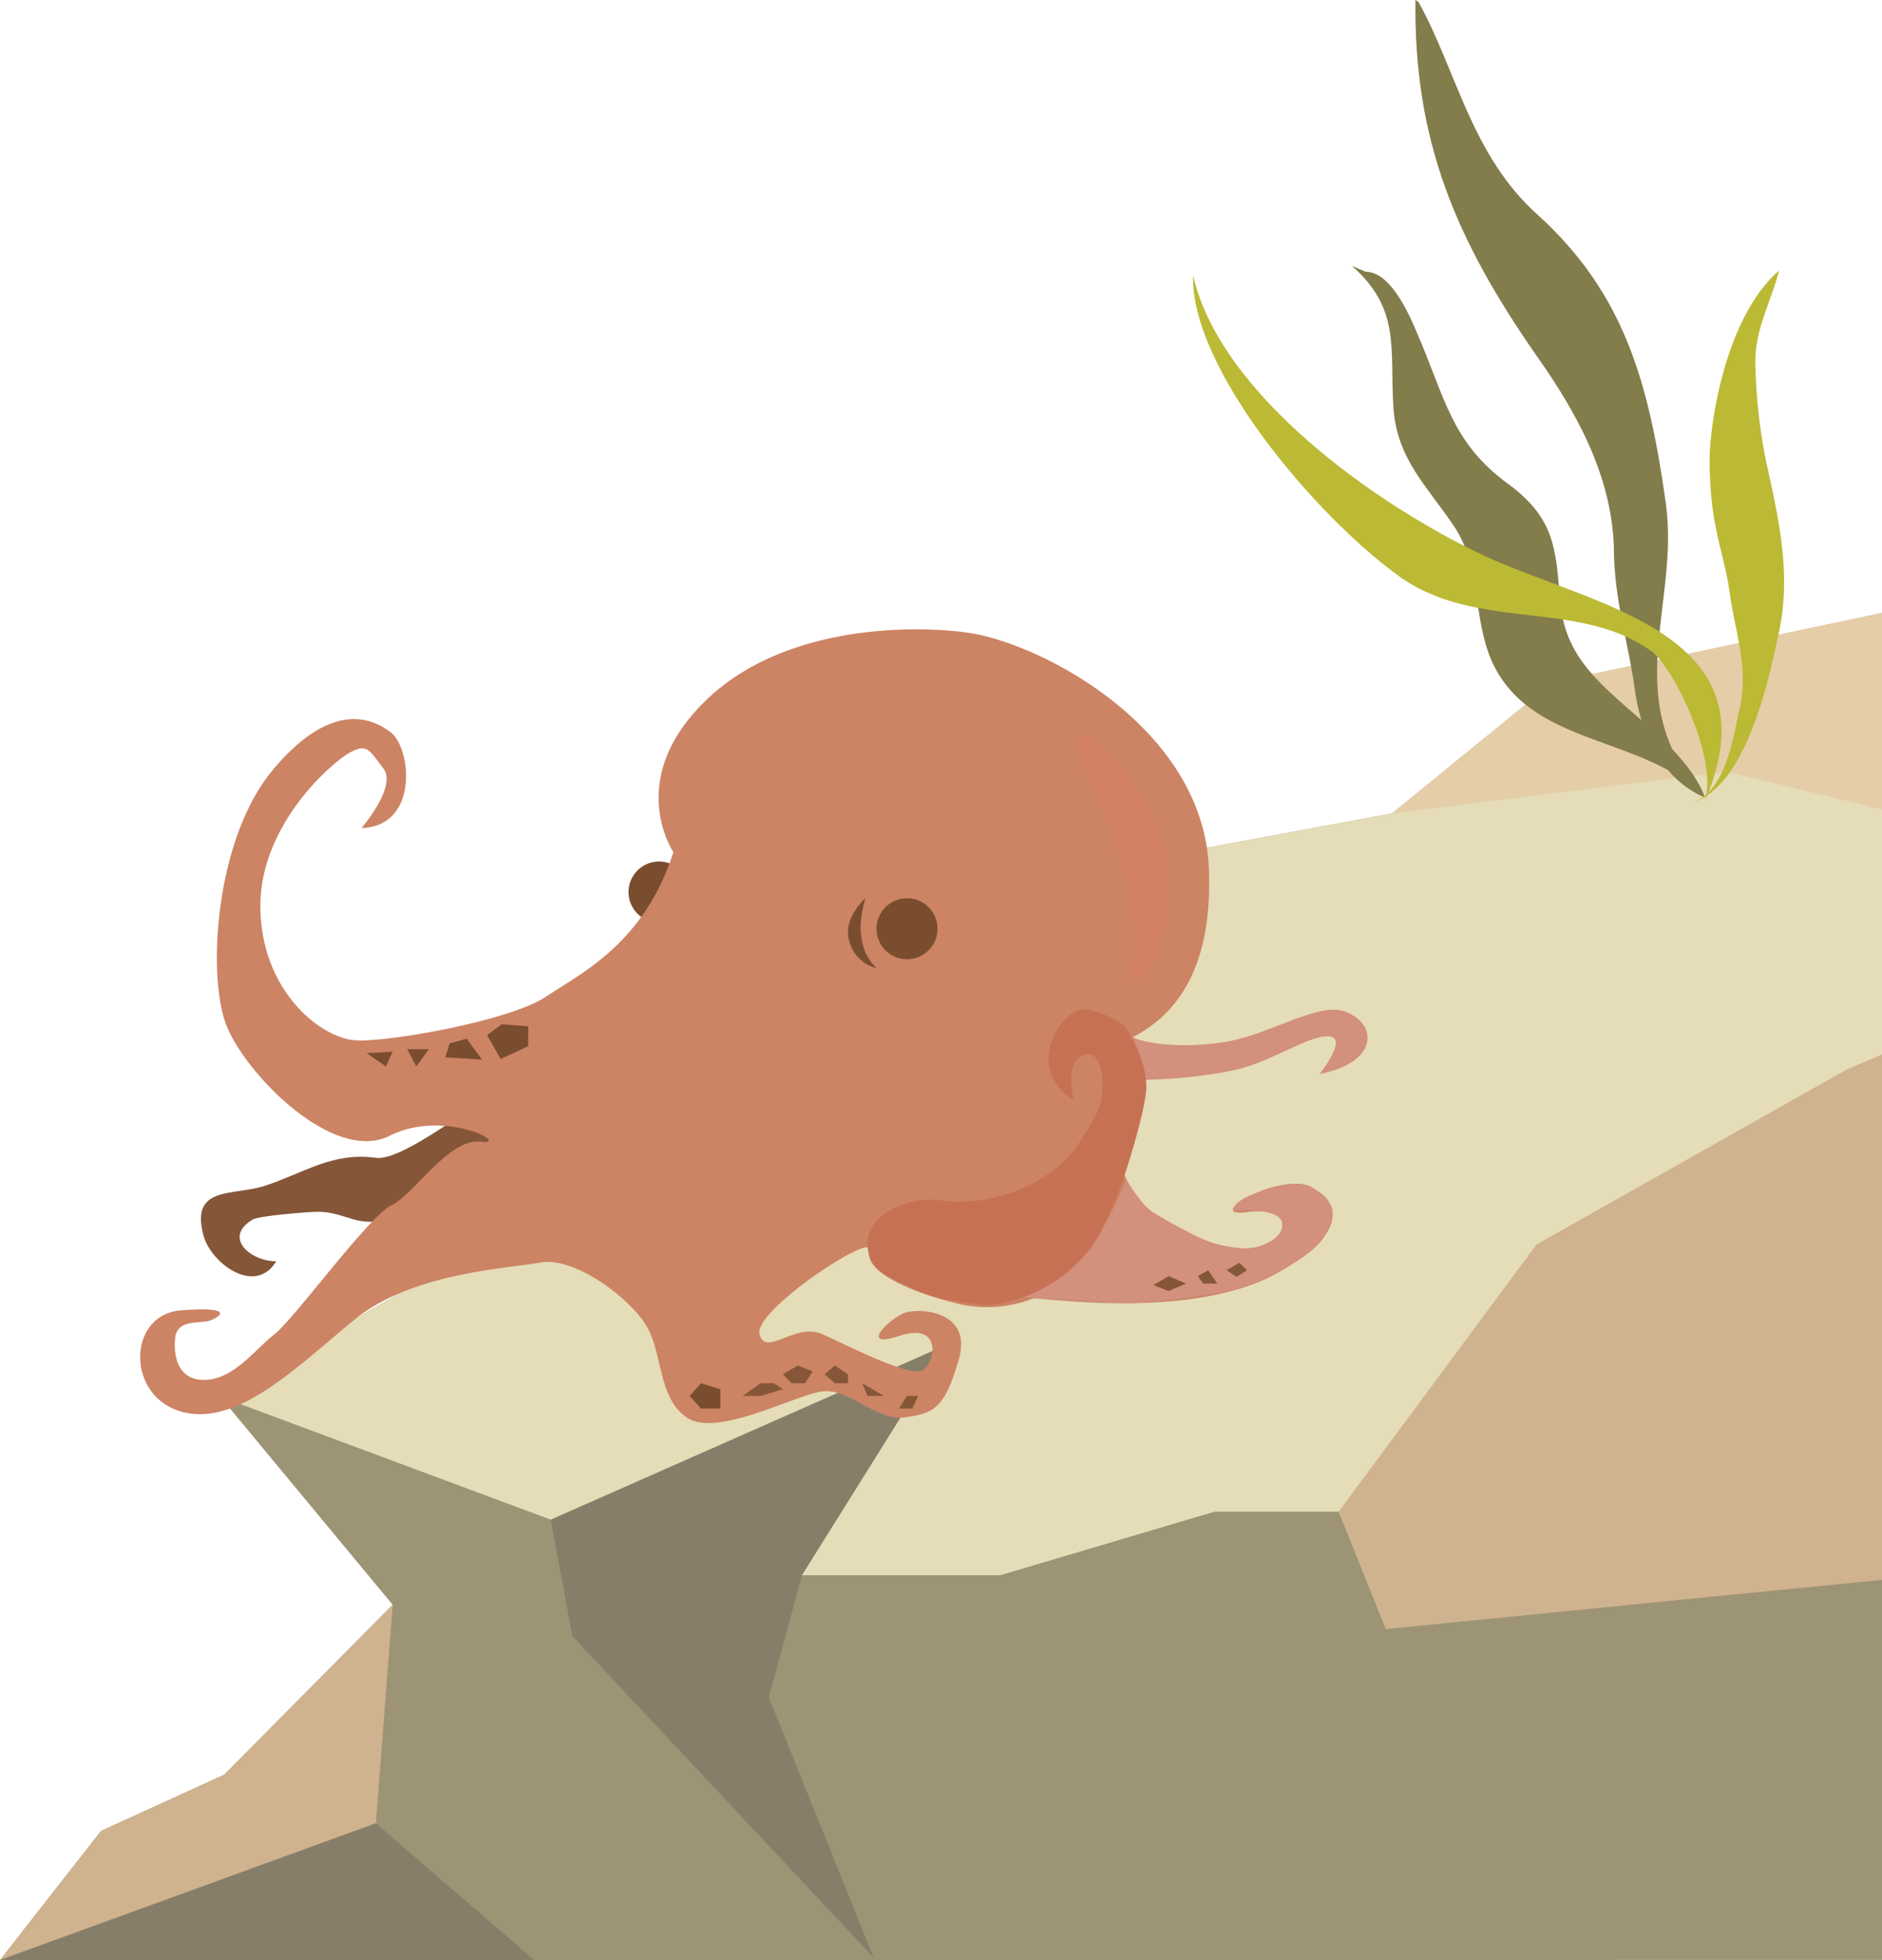 <svg xmlns="http://www.w3.org/2000/svg" viewBox="0 0 333.92 347.69"><defs><style>.cls-1{fill:#9d9476;}.cls-2{fill:#877e69;}.cls-3{fill:#e5dcb8;}.cls-4{fill:#cfb38e;}.cls-5{fill:#e5cda8;}.cls-6{fill:#837c4b;}.cls-7{fill:#bcb935;}.cls-8{fill:#855738;}.cls-9{fill:#7a4d2f;}.cls-10{fill:#d2907d;}.cls-11{fill:#cc8464;}.cls-12{fill:#d18064;}.cls-13{fill:#c77154;}</style></defs><title>03_bg02</title><g id="圖層_2" data-name="圖層 2"><g id="_03_bg02" data-name="03_bg02"><polygon class="cls-1" points="333.92 108.73 275.49 121.06 246.99 144.29 161.5 160.12 97.71 213.95 39.05 247.73 69.67 284.67 39.79 314.8 17.94 324.78 0 347.69 333.92 347.67 333.92 108.73"/><polygon class="cls-2" points="97.71 269.56 101.56 290.24 155 347.25 136.41 301.07 142.3 279.42 167.83 238.59 97.71 269.56"/><polygon class="cls-3" points="39.05 247.73 97.71 213.95 161.5 160.12 246.99 144.29 275.49 121.06 333.92 108.73 333.92 217.04 253.51 268.15 215.5 268.15 177.49 279.42 142.3 279.42 167.83 238.59 97.71 269.56 39.05 247.73"/><polygon class="cls-4" points="327.7 189.69 272.63 220.75 237.51 268.15 245.88 288.98 333.92 280.24 333.92 187.06 327.7 189.69"/><polygon class="cls-5" points="246.99 144.29 306.39 136.89 333.92 143.58 333.92 108.73 275.49 121.06 246.99 144.29"/><polygon class="cls-4" points="39.79 314.8 17.94 324.78 0 347.69 66.69 323.43 69.67 284.67 39.79 314.8"/><polygon class="cls-2" points="66.69 323.43 0 347.69 94.79 347.69 66.69 323.43"/><path class="cls-6" d="M242.29,48.2c4.22,0,7.39,6.69,9.15,10.91,4.92,11.26,6,19.36,16.18,26.75,8.1,6,8.45,11.26,9.15,20.41s5.63,13.72,12,19.35c4.93,4.23,11.61,9.86,13.72,15.84-10.91-11.26-31.32-8.8-38-24.63-3.17-7.75-1.76-16.19-6.34-23.23-4.92-7.39-10.2-12-10.91-21.12-.7-10.55,1.41-17.59-7.39-25.33"/><path class="cls-6" d="M251.14,0c-.32,25.16,7.34,42.72,21.34,62.89,7.26,10.25,13.32,21.22,13.86,33.88,0,10,2.61,16.8,3.87,26.56,1.3,7.92,5.24,15.12,12.25,18.13-15.57-17.08-4.34-34-6.9-52.21-3-21.33-7.33-37.15-22.67-51.09C261,27.56,258.45,12.52,251.67.34"/><path class="cls-7" d="M302.3,142.52c13.57-30.5-19.82-34.94-39.19-44.06-18.47-8.67-46.52-28.25-51.43-49.61h0c-.44,16.47,21.61,42.5,36.3,53.18,13.8,10.23,32.5,4,45.41,13.78,4.23,3.78,11.77,20,8.91,26.71Z"/><path class="cls-7" d="M315.66,48c-9.5,8.18-12.32,27.16-12.32,33.52,0,12.14,2.55,16.1,3.61,24,1.06,7.12,3.17,12.66,1.85,19.53-1.32,5.54-2.38,15.3-8.71,17.42,9.5-2.91,13.46-20.59,15.31-29.3,2.63-10.82.26-20.85-2.12-31.67a98.15,98.15,0,0,1-1.84-17.42c0-5.81,2.9-10.82,4.22-16.1"/><path class="cls-8" d="M93.72,201.12C91.6,204.29,72.6,214.21,69.08,216c-5.28,2.11-7.74-1.05-12.67-1.05-1.41,0-10.55.7-11.61,1.4-5.28,3.17-.35,7.39,4.22,7.39-3.87,6.34-12,0-13-4.92-2.11-8.45,5.28-6.69,10.91-8.45,7.39-2.46,12-6,19.71-5,4.22.71,15.48-8.11,19.35-10.22Z"/><path class="cls-9" d="M122.36,158.24a5.42,5.42,0,1,1-5.41-5.42A5.42,5.42,0,0,1,122.36,158.24Z"/><path class="cls-10" d="M200.91,183.93c1.84,1.1,8.69,2.19,16.61.87s16.32-7.11,21.13-5.36c5.81,2.11,6.08,9-4.54,11.09,0,0,5.13-6.32,1.75-6.69s-10.21,4.47-16.47,5.9c-7.39,1.68-20.59,2.58-25.61,1S200.91,183.93,200.91,183.93Z"/><path class="cls-11" d="M119.48,151.15s-9-13.2,6.34-27.45,41.16-12.62,48-11.09c14.25,3.17,39.59,18,40.65,41.18S204,182.3,200.25,184.41,195,208.69,204.48,215s15.84,7.39,20.06,5.81,4.75-6.87-3.17-5.81,4.22-6.34,10-4.75,9.5,7.92-5.28,15.84-40.12,4.22-42.76,4.22a22.07,22.07,0,0,1-13.72.86c-7.92-1.92-16.37-5.61-15.31-9.31s-20.59,10.56-19.54,14.78,6.34-2.11,11.09,0,15.84,7.92,18,6.34,3.23-8.49-4.31-6-1.4-3.52,1.41-4.22,11.61,0,9.15,8.44-4.22,9.5-9.5,10.21-9.85-5.28-14.78-4.58-18.65,8.21-23.93,4.64-4.22-11.68-7.39-16.6-12.67-12-18.65-10.91S73,225.76,62.75,234.2s-20.77,19-30.62,16.19-9.5-17.24,0-17.95,7,1.06,5.28,1.76-6-.35-6.34,3.17.71,7.74,5.64,7.39,8.44-5.28,12-8.09,16.89-21.12,20.76-22.88,10.21-12,15.84-11.26-6.33-6-16.19-1.05S43.74,190.75,40.22,182s-2.11-33,8.1-45.32,17.59-9.5,21.11-6.68,4.93,16.54-5.28,16.89c0,0,6.34-7.39,3.88-10.56s-2.82-4.57-6-2.81-16.18,13-15.83,27.8,10.91,22.87,16.89,23.22,27.45-3.51,33.78-7.74S114.28,167.34,119.48,151.15Z"/><path class="cls-9" d="M166.34,164.75a5.41,5.41,0,1,1-5.41-5.41A5.41,5.41,0,0,1,166.34,164.75Z"/><path class="cls-9" d="M153.54,159.34s-3.69,3.25-3,6.94a6.64,6.64,0,0,0,5,5.46,8.65,8.65,0,0,1-2.53-4.49C152.5,165,152.57,162.85,153.54,159.34Z"/><path class="cls-12" d="M192.54,130.45c1.64.39,13.39,10.68,14.64,23.78.93,9.73-2.37,16.89-3.69,18.21s-3.23,3.27-2.78,0c1.19-8.62-.72-16.06-3-24.05C196.47,144,186.94,129.11,192.54,130.45Z"/><path class="cls-10" d="M194.4,220.23a88.66,88.66,0,0,0,5.48-11s2.43,4.39,4.75,5.86,8.67,4.94,10.88,5.5,5.54,1.16,7.28.68,5-1.8,4.72-4.36-8-2.43-8.47-2-.73-1.53,3-2.94,8.65-3.06,11.1-1.1,4.78,3.17,2.06,8.11-14.18,9.35-16.33,9.89-14.19,2.31-18.65,2.26-18.32-1-18.32-1S191.58,225,194.4,220.23Z"/><path class="cls-13" d="M154.07,222.07c-1.39-6.58,7.27-10,12.73-9.15a27.72,27.72,0,0,0,22-6.89c2.07-1.89,4.51-6.19,5.52-8,2.17-3.87,1.59-11.73-1.64-11-4.48,1.06-1.63,8.61-2.46,8-8.51-6-1.92-15.61,1.78-16,1.58-.18,7,1.89,7.9,3.47,0,0,4.1,6.1,3.4,11.5s-4,15.18-4,15.18a55.29,55.29,0,0,1-5,10.95,24.58,24.58,0,0,1-13,10s-4.2,1.56-6.43,1.34-8.7-.76-13.19-3S154.77,225.42,154.07,222.07Z"/><polygon class="cls-9" points="89.02 181.69 86.43 183.6 88.81 187.86 93.72 185.58 93.72 182.04 89.02 181.69"/><polygon class="cls-9" points="79.78 185.09 79.01 187.55 85.53 187.97 82.8 184.25 79.78 185.09"/><polygon class="cls-9" points="76.1 186.11 72.25 186.11 73.86 189.19 76.1 186.11"/><polygon class="cls-9" points="65.05 186.82 69.67 186.55 68.48 189.17 65.05 186.82"/><polygon class="cls-8" points="207.34 226.37 204.63 227.96 207.34 229.01 210.42 227.69 207.34 226.37"/><polygon class="cls-8" points="214.38 225.32 212.53 226.37 213.46 227.69 215.96 227.69 214.38 225.32"/><polygon class="cls-8" points="217.61 225.32 219.92 224 221.24 225.32 219.42 226.5 217.61 225.32"/><polygon class="cls-9" points="124.38 245.37 127.81 246.43 127.81 249.86 124.38 249.86 122.36 247.62 124.38 245.37"/><polygon class="cls-8" points="134.94 245.37 137.31 245.37 138.9 246.43 134.94 247.62 131.77 247.62 134.94 245.37"/><polygon class="cls-8" points="141.54 242.21 144.18 243.26 142.86 245.37 140.48 245.37 138.9 243.79 141.54 242.21"/><polygon class="cls-8" points="148.13 242.21 150.46 243.79 150.46 245.37 148.13 245.37 146.29 243.79 148.13 242.21"/><polygon class="cls-8" points="152.99 245.37 153.92 247.62 156.84 247.62 152.99 245.37"/><polygon class="cls-8" points="160.93 247.62 159.48 249.86 161.86 249.86 162.91 247.62 160.93 247.62"/></g></g></svg>